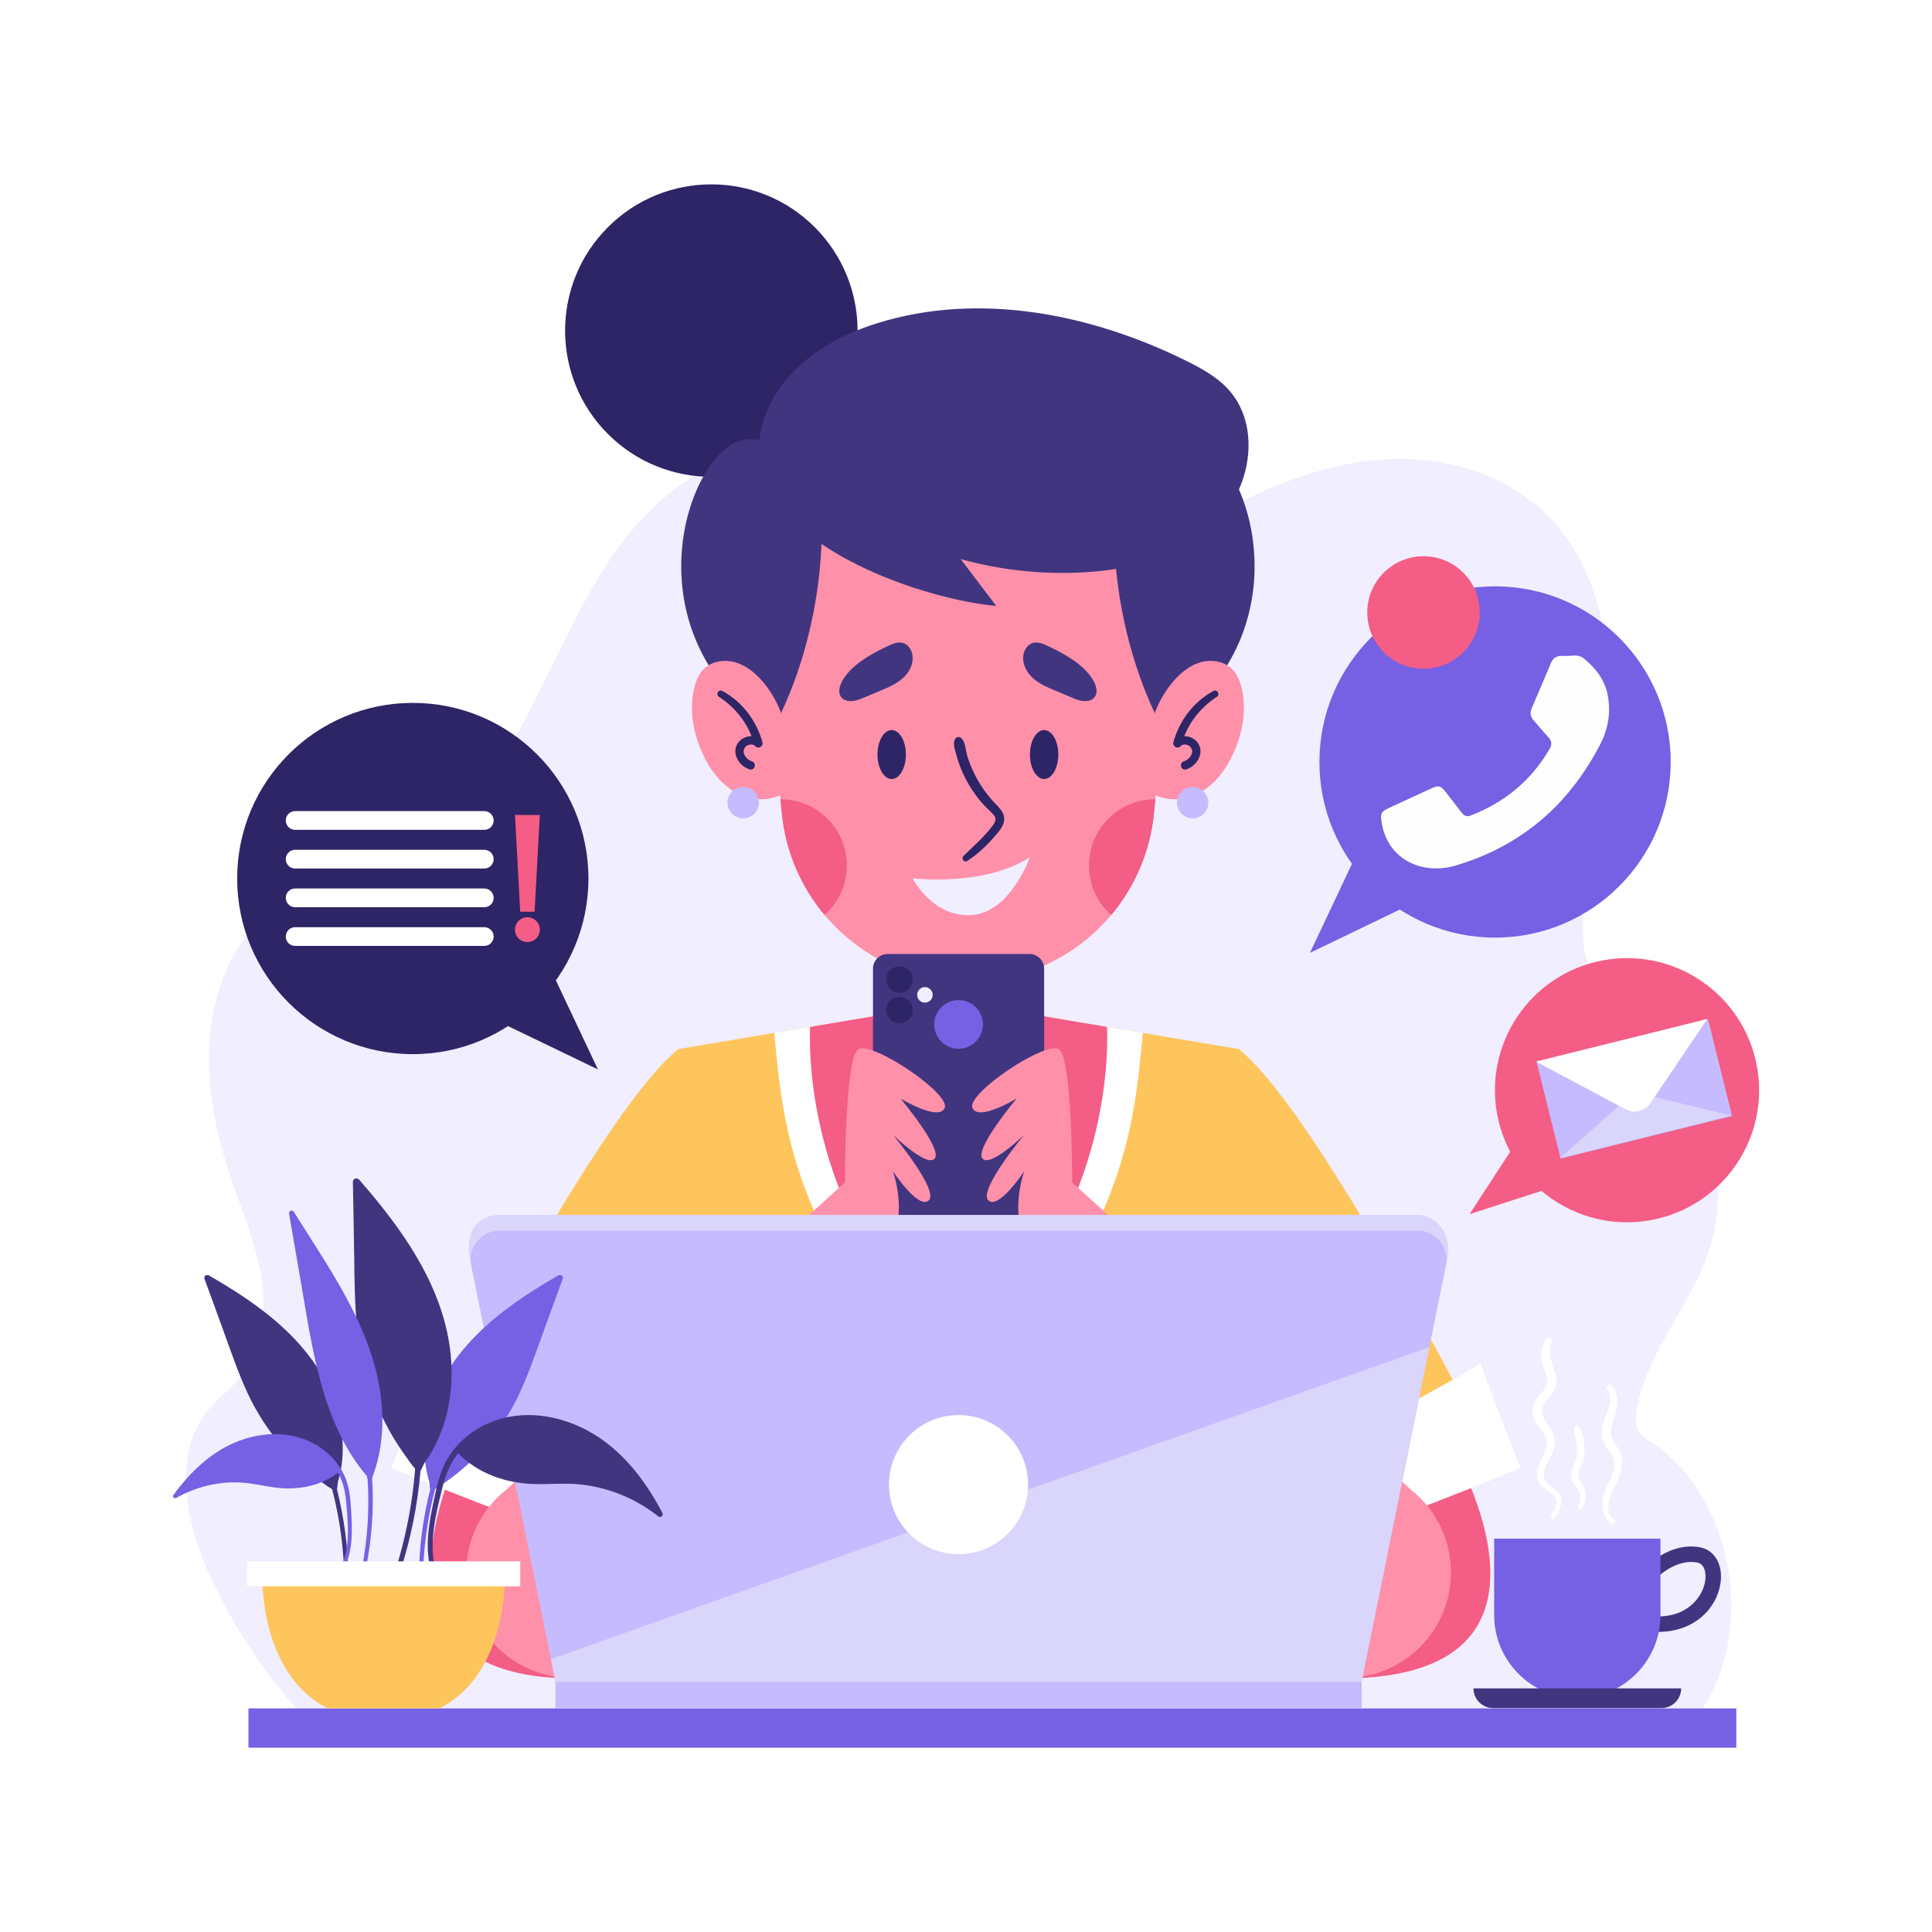 <?xml version="1.0" encoding="utf-8"?>
<!-- Generator: Adobe Illustrator 27.5.0, SVG Export Plug-In . SVG Version: 6.00 Build 0)  -->
<svg version="1.1" xmlns="http://www.w3.org/2000/svg" xmlns:xlink="http://www.w3.org/1999/xlink" x="0px" y="0px"
	 viewBox="0 0 500 500" style="enable-background:new 0 0 500 500;" xml:space="preserve">
<g id="BACKGROUND">
	<rect style="fill:#FFFFFF;" width="500" height="500"/>
</g>
<g id="OBJECTS">
	<g>
		<path style="fill:#F0EEFF;" d="M427.473,373.382c-1.276-0.844-2.647-1.676-3.427-3.043c-1.001-1.753-0.805-3.979-0.418-5.988
			c2.917-15.148,14.354-26.899,18.899-41.585c4.429-14.313,1.564-30.931-7.351-42.638c-7.811-10.256-20.022-17.246-24.076-29.722
			c-2.266-6.973-1.557-14.606-0.547-21.905c2.183-15.767,5.655-31.418,5.891-47.353c0.236-15.936-3.165-32.648-13.064-44.607
			c-10.984-13.269-28.601-18.75-45.185-17.66c-16.584,1.09-32.349,8.001-47.08,16.181c-4.028,2.237-8.256,4.641-12.796,4.467
			c-10.869-0.418-16.006-13.949-23.24-22.593c-7.912-9.453-20.177-13.798-32.069-14.046c-11.892-0.248-23.573,3.171-34.871,7.129
			c-13.808,4.838-27.659,10.72-38.593,20.916c-14.822,13.82-22.693,33.947-32.126,52.36c-9.434,18.413-22.407,36.91-41.424,42.402
			c-5.312,1.534-10.887,1.97-16.094,3.865c-12.805,4.66-21.744,17.896-24.587,31.977c-2.842,14.082-0.347,28.846,4.154,42.43
			c2.848,8.597,6.509,16.964,8.039,25.934c1.53,8.969,0.617,18.955-4.85,25.972c-2.695,3.459-6.319,5.986-9.04,9.422
			c-9.239,11.667-5.416,29.491,0.989,43.142c5.757,12.27,13.211,23.635,22.048,33.617h363.96
			C454.547,420.805,448.152,387.063,427.473,373.382z"/>
		<rect x="64.304" y="442.13" style="fill:#7660E3;" width="385.044" height="10.174"/>
		<g>
			<path style="fill:#FFC55D;" d="M388.093,380.573l-58.333,26.941v34.538H166.39v-34.538l-58.332-26.941
				c0,0,44.981-90.522,67.471-109.078l24.85-4.181l9.257-1.552l38.439-6.466l38.439,6.466l9.257,1.552l24.85,4.181
				C343.112,290.051,388.093,380.573,388.093,380.573z"/>
			<g>
				<path style="fill:#F45D85;" d="M122.18,369.093c0,0-36.721,65.285,26.229,65.285l22.382-48.149L122.18,369.093z"/>
				<path style="fill:#FFFFFF;" d="M111.689,352.777c1.049,1.627,61.201,33.452,61.201,33.452l-6.994,18.885
					c0,0-65.398-24.894-64.698-25.387C101.897,379.235,111.689,352.777,111.689,352.777z"/>
			</g>
			<g>
				<path style="fill:#F45D85;" d="M372.624,369.093c0,0,42.272,65.285-25.226,65.285l-23.385-48.149L372.624,369.093z"/>
				<path style="fill:#FFFFFF;" d="M383.116,352.777c-1.049,1.627-61.201,33.452-61.201,33.452l6.994,18.885
					c0,0,65.398-24.894,64.698-25.387C392.908,379.235,383.116,352.777,383.116,352.777z"/>
			</g>
			<g>
				<g>
					<path style="fill:#FFFFFF;" d="M295.772,267.313c-2.188,22.555-4.3,56.317-47.696,95.015
						c-43.396-38.698-45.509-72.46-47.696-95.015l9.257-1.552l38.439-6.466l38.439,6.466L295.772,267.313z"/>
					<path style="fill:#F45D85;" d="M248.075,352.263c-37.232-34.043-38.838-74.734-38.439-86.502l38.439-6.466l38.439,6.466
						C286.913,277.529,285.308,318.22,248.075,352.263z"/>
				</g>
			</g>
			<rect x="231.359" y="243.195" style="fill:#F45D85;" width="33.433" height="34.273"/>
			<g>
				
					<ellipse transform="matrix(0.707 -0.707 0.707 0.707 -6.564 155.249)" style="fill:#2D2566;" cx="184.12" cy="85.548" rx="37.852" ry="37.852"/>
				<path style="fill:#FF90AA;" d="M306.808,128.957l-7.797,77.894l-0.36,3.661c-1.002,10.007-5.01,19.05-11.06,26.281
					c-8.927,10.623-22.287,17.303-37.097,17.303c-14.811,0-28.17-6.68-37.097-17.303c-6.05-7.232-10.058-16.275-11.06-26.281
					l-0.36-3.661l-7.797-77.894H306.808z"/>
				<g>
					<path style="fill:#413580;" d="M199.853,188.942c0,0,14.709-24.315,12.67-59.99c0,0-3.701-15.289-18.669-15.289
						C178.886,113.663,160.682,162.802,199.853,188.942z"/>
					<path style="fill:#413580;" d="M301.135,188.942c0,0-14.709-24.315-12.67-59.99c0,0,3.701-15.289,18.669-15.289
						C322.102,113.663,340.307,162.802,301.135,188.942z"/>
				</g>
				<path style="fill:#413580;" d="M257.837,156.825c-3.069-4.043-6.138-8.086-9.207-12.128c10.77,2.986,22.051,4.12,33.199,3.337
					c12.372-0.869,25.242-4.49,33.704-13.558c8.462-9.068,10.702-24.618,2.314-33.754c-2.945-3.207-6.845-5.357-10.746-7.291
					c-24.62-12.208-53.598-17.972-79.851-9.853c-10.955,3.388-21.663,9.603-27.203,19.643
					C182.149,135.662,234.662,154.706,257.837,156.825z"/>
				<g>
					<g>
						<path style="fill:#FF90AA;" d="M197.584,176.632c-1.911-2.298-4.293-4.324-7.154-5.189c-2.861-0.865-6.251-0.378-8.35,1.75
							c-1.281,1.299-1.979,3.065-2.409,4.838c-1.342,5.536-0.316,11.458,2.001,16.661c1.914,4.297,4.836,8.326,8.982,10.549
							c4.146,2.223,9.649,2.279,13.289-0.701l-0.256-13.297C203.164,185.911,201.008,180.751,197.584,176.632z"/>
						<path style="fill:#FF90AA;" d="M321.318,178.03c-0.43-1.773-1.128-3.539-2.409-4.838c-2.099-2.128-5.488-2.615-8.349-1.75
							c-2.861,0.865-5.244,2.891-7.154,5.189c-3.425,4.119-5.58,9.279-6.104,14.61l-0.256,13.297
							c3.64,2.98,9.143,2.924,13.289,0.701c4.146-2.223,7.068-6.252,8.982-10.549C321.634,189.488,322.659,183.566,321.318,178.03z"
							/>
					</g>
					<g>
						<g>
							<path style="fill:#2D2566;" d="M197.317,192.095c-1.53-5.574-5.238-10.52-10.361-13.263
								c-0.995-0.533-1.823,0.896-0.881,1.508c3.794,2.464,6.78,6.004,8.431,10.185c-1.481-0.029-3.014,0.748-3.737,2.087
								c-1.423,2.636,0.657,5.727,3.257,6.506c1.333,0.4,1.902-1.681,0.574-2.081c-1.274-0.383-2.631-1.932-1.962-3.334
								c0.492-1.032,2.077-1.414,2.871-0.556C196.254,193.956,197.596,193.112,197.317,192.095z"/>
							<path style="fill:#C6BBFE;" d="M196.396,207.729c0,2.242-1.817,4.059-4.059,4.059c-2.242,0-4.059-1.817-4.059-4.059
								c0-2.242,1.817-4.059,4.059-4.059C194.579,203.67,196.396,205.488,196.396,207.729z"/>
						</g>
						<g>
							<path style="fill:#2D2566;" d="M303.671,192.095c1.53-5.574,5.238-10.52,10.361-13.263c0.995-0.533,1.823,0.896,0.881,1.508
								c-3.794,2.464-6.78,6.004-8.432,10.185c1.481-0.029,3.014,0.748,3.737,2.087c1.423,2.636-0.657,5.727-3.257,6.506
								c-1.333,0.4-1.902-1.681-0.574-2.081c1.274-0.383,2.631-1.932,1.962-3.334c-0.492-1.032-2.077-1.414-2.871-0.556
								C304.734,193.956,303.392,193.112,303.671,192.095z"/>
							<path style="fill:#C6BBFE;" d="M304.592,207.729c0,2.242,1.817,4.059,4.059,4.059c2.242,0,4.059-1.817,4.059-4.059
								c0-2.242-1.817-4.059-4.059-4.059C306.409,203.67,304.592,205.488,304.592,207.729z"/>
						</g>
					</g>
				</g>
				<g>
					<path style="fill:#F45D85;" d="M219.164,223.987c0,5.1-2.222,9.685-5.767,12.807c-6.05-7.232-10.058-16.275-11.06-26.281
						l-0.36-3.661h0.051C211.496,206.851,219.164,214.52,219.164,223.987z"/>
					<path style="fill:#F45D85;" d="M299.011,206.851l-0.36,3.661c-1.002,10.007-5.01,19.05-11.06,26.281
						c-3.545-3.121-5.767-7.707-5.767-12.807c0-9.467,7.669-17.136,17.135-17.136H299.011z"/>
				</g>
				<path style="fill:#2D2566;" d="M257.983,208.4c-2.353-2.386-4.314-5.131-5.808-8.133c-0.758-1.524-1.387-3.101-1.877-4.731
					c-0.429-1.428-0.418-3.392-1.472-4.485c-0.438-0.454-1.367-0.404-1.655,0.213c-0.581,1.244-0.103,2.507,0.231,3.788
					c0.375,1.436,0.862,2.839,1.434,4.208c1.137,2.727,2.65,5.249,4.483,7.564c0.912,1.152,1.969,2.195,3.021,3.218
					c0.54,0.525,1.27,1.128,1.288,1.947c0.019,0.854-0.757,1.743-1.247,2.353c-2.125,2.648-4.636,4.833-7.058,7.186
					c-0.661,0.643,0.199,1.801,0.997,1.292c2.926-1.863,5.564-4.494,7.777-7.147c0.873-1.046,1.767-2.259,1.784-3.685
					C259.9,210.511,258.964,209.395,257.983,208.4z"/>
				<g>
					<path style="fill:#2D2566;" d="M234.443,195.273c0,3.496-1.646,6.33-3.675,6.33s-3.675-2.834-3.675-6.33s1.645-6.33,3.675-6.33
						S234.443,191.777,234.443,195.273z"/>
					<path style="fill:#2D2566;" d="M273.896,195.273c0,3.496-1.646,6.33-3.675,6.33c-2.03,0-3.675-2.834-3.675-6.33
						s1.646-6.33,3.675-6.33C272.25,188.942,273.896,191.777,273.896,195.273z"/>
				</g>
				<g>
					<path style="fill:#413580;" d="M229.894,167.135c1.245-0.586,2.663-1.146,3.96-0.688c0.857,0.303,1.521,1.025,1.907,1.849
						c1.044,2.232,0.095,4.988-1.623,6.755c-1.717,1.767-4.057,2.762-6.329,3.714c-1.655,0.693-3.311,1.386-4.966,2.079
						c-4.401,1.843-7.208-0.719-4.701-4.91C220.59,171.841,225.733,169.091,229.894,167.135z"/>
					<path style="fill:#413580;" d="M271.094,167.135c-1.245-0.586-2.663-1.146-3.96-0.688c-0.857,0.303-1.521,1.025-1.906,1.849
						c-1.044,2.232-0.095,4.988,1.623,6.755c1.717,1.767,4.057,2.762,6.329,3.714c1.655,0.693,3.311,1.386,4.966,2.079
						c4.401,1.843,7.208-0.719,4.701-4.91C280.398,171.841,275.255,169.091,271.094,167.135z"/>
				</g>
				<path style="fill:#F0EEFF;" d="M236.196,227.307c0,0,18.645,2.25,30.349-5.485c0,0-5.052,14.419-15.175,14.995
					C241.248,237.393,236.196,227.307,236.196,227.307z"/>
			</g>
			<g>
				<path style="fill:#413580;" d="M266.433,326.2h-36.715c-2.092,0-3.788-1.696-3.788-3.788v-71.726
					c0-2.092,1.696-3.788,3.788-3.788h36.715c2.092,0,3.788,1.696,3.788,3.788v71.726C270.221,324.504,268.525,326.2,266.433,326.2z
					"/>
				<circle style="fill:#7660E3;" cx="248.075" cy="265.12" r="6.303"/>
				<g>
					<circle style="fill:#2D2566;" cx="232.775" cy="253.517" r="3.422"/>
					<path style="fill:#2D2566;" d="M236.196,261.424c0,1.89-1.532,3.422-3.422,3.422c-1.89,0-3.422-1.532-3.422-3.422
						c0-1.89,1.532-3.422,3.422-3.422C234.664,258.002,236.196,259.534,236.196,261.424z"/>
				</g>
				<path style="fill:#F0EEFF;" d="M241.374,257.47c0,1.11-0.9,2.01-2.01,2.01c-1.11,0-2.01-0.9-2.01-2.01
					c0-1.11,0.9-2.01,2.01-2.01C240.475,255.46,241.374,256.36,241.374,257.47z"/>
			</g>
			<g>
				<g>
					<path style="fill:#FF90AA;" d="M130.802,385.71l87.87-79.697c0,0-0.072-32.238,3.439-34.467
						c3.512-2.23,23.769,11.378,22.391,15.118c-1.378,3.741-11.458-2.37-11.458-2.37s10.791,12.862,8.903,15.475
						c-1.889,2.613-10.834-6.058-10.834-6.058s11.913,14.31,9.275,16.92c-2.638,2.609-9.327-7.549-9.327-7.549
						s5.785,15.816-4.87,21.734l-54.339,95.335c-8.141,14.735-27.547,18.663-40.777,8.254h0
						C117.293,417.563,117.16,396.727,130.802,385.71z"/>
				</g>
				<g>
					<path style="fill:#FF90AA;" d="M365.349,385.71l-87.87-79.697c0,0,0.072-32.238-3.439-34.467
						c-3.512-2.23-23.769,11.378-22.391,15.118c1.378,3.741,11.458-2.37,11.458-2.37s-10.792,12.862-8.903,15.475
						c1.889,2.613,10.835-6.058,10.835-6.058s-11.913,14.31-9.275,16.92c2.638,2.609,9.327-7.549,9.327-7.549
						s-5.785,15.816,4.87,21.734l54.339,95.335c8.141,14.735,27.547,18.663,40.777,8.254l0,0
						C378.857,417.563,378.99,396.727,365.349,385.71z"/>
				</g>
			</g>
		</g>
		<g>
			<g>
				<path style="fill:#D9D5FB;" d="M374.356,326.967l-4.431,17.58l-18.94,93.51h-205.82l-2.58-12.75l-20.69-98.09
					c-2.287-9.316,2.67-12.81,7.43-12.81h237.5C371.585,314.406,376.298,319.338,374.356,326.967z"/>
				<path style="fill:#C6BBFE;" d="M374.205,327.502l-4.28,21.12l-18.94,93.51h-205.82l-2.58-12.75l-20.64-101.88
					c-0.94-4.66,2.62-9.02,7.38-9.02h237.5C371.585,318.482,375.145,322.842,374.205,327.502z"/>
				<polygon style="fill:#D9D5FB;" points="369.925,348.622 350.985,442.132 145.165,442.132 142.585,429.382 				"/>
				<circle style="fill:#FFFFFF;" cx="248.075" cy="384.217" r="18"/>
			</g>
			<rect x="143.747" y="435.317" style="fill:#C6BBFE;" width="208.656" height="6.815"/>
		</g>
		<g>
			<g>
				<path style="fill:#7660E3;" d="M111.33,385.499l-0.222-1.952c-2.414-7.891-1.183-16.479,2.202-23.944
					c3.817-8.418,10.347-15.212,17.646-20.734c4.284-3.241,8.843-6.101,13.497-8.775c0.647-0.372,1.445,0.149,1.162,0.914
					c-1.854,5.026-3.677,10.063-5.501,15.1c-1.757,4.854-3.453,9.747-5.638,14.43c-3.799,8.141-9.347,15.34-16.381,20.948
					c-0.955,0.762-1.935,1.491-2.939,2.188c-0.762,0.529-1.583,1.197-2.44,1.621c-0.034,0.084-0.082,0.16-0.15,0.217
					c-0.586,2.262-1.093,4.544-1.515,6.842c-0.935,5.091-1.466,10.252-1.606,15.425c-0.018,0.676-1.046,0.517-1.037-0.146
					C108.511,400.102,109.524,392.695,111.33,385.499z"/>
				<path style="fill:#413580;" d="M87.219,385.499l0.222-1.952c2.414-7.891,1.183-16.479-2.202-23.944
					c-3.817-8.418-10.347-15.212-17.646-20.734c-4.284-3.241-8.843-6.101-13.497-8.775c-0.647-0.372-1.445,0.149-1.162,0.914
					c1.854,5.026,3.677,10.063,5.501,15.1c1.757,4.854,3.453,9.747,5.638,14.43c3.799,8.141,9.347,15.34,16.381,20.948
					c0.955,0.762,1.935,1.491,2.939,2.188c0.762,0.529,1.583,1.197,2.439,1.621c0.034,0.084,0.082,0.16,0.15,0.217
					c0.586,2.262,1.093,4.544,1.515,6.842c0.935,5.091,1.466,10.252,1.606,15.425c0.018,0.676,1.046,0.517,1.037-0.146
					C90.038,400.102,89.025,392.695,87.219,385.499z"/>
				<path style="fill:#413580;" d="M116.655,350.747c-1.033-10.982-5.758-21.185-11.846-30.253
					c-3.573-5.322-7.604-10.321-11.815-15.148c-0.585-0.671-1.688-0.393-1.667,0.58c0.138,6.391,0.236,12.783,0.335,19.175
					c0.095,6.159,0.105,12.339,0.75,18.472c1.121,10.661,4.581,20.94,10.336,30.002c0.781,1.23,1.603,2.435,2.465,3.611
					c0.654,0.893,1.32,1.966,2.122,2.778c0.005,0.108,0.031,0.212,0.085,0.304c-0.218,2.779-0.534,5.551-0.951,8.308
					c-0.925,6.107-2.332,12.136-4.186,18.027c-0.242,0.77,0.979,0.99,1.226,0.239c2.813-8.537,4.55-17.288,5.311-26.109l1.01-2.116
					C115.621,370.653,117.571,360.485,116.655,350.747z"/>
				<path style="fill:#7660E3;" d="M74.815,314.139c0.983,5.689,1.959,11.379,2.954,17.066c3.049,17.424,5.317,36.869,17.218,50.847
					c-0.02,0.051-0.014,0.269,0.162,0.861c0.472,7.65-0.013,15.356-1.456,22.883c-0.121,0.633,0.842,0.905,0.972,0.268
					c1.572-7.713,2.123-15.593,1.649-23.445c0.099-0.455,0.099-0.455,0.099-0.455c1.834-4.861,2.633-10.042,2.541-15.233
					c-0.357-20.158-12.661-36.913-22.917-53.305C75.614,312.95,74.69,313.415,74.815,314.139z"/>
			</g>
			<path style="fill:#413580;" d="M111.922,407.568c0.244,0.691,1.248,0.236,1.034-0.442c-2.214-7.049-0.264-14.879,1.456-21.834
				c0.762-3.079,1.833-6.056,3.724-8.633c0.14-0.19,0.304-0.361,0.45-0.546c2.551,2.594,5.634,4.572,9.034,5.883
				c3.275,1.263,6.778,1.937,10.282,2.062c4.096,0.145,8.186-0.316,12.276,0.115c7.373,0.776,14.411,3.686,20.216,8.286
				c0.529,0.419,1.389-0.216,1.064-0.841c-3.715-7.151-8.575-13.859-15.122-18.673c-9.968-7.329-23.944-9.623-34.447-2.035
				c-2.487,1.797-4.635,4.099-6.167,6.762c-1.699,2.954-2.511,6.259-3.222,9.562C111.067,393.896,109.578,400.932,111.922,407.568z"
				/>
			<path style="fill:#7660E3;" d="M90.84,390.467c-0.159-2.63-0.396-5.274-1.358-7.751c-0.868-2.233-2.253-4.261-3.958-5.939
				c-7.204-7.085-18.247-6.962-26.794-2.485c-5.614,2.94-10.149,7.539-13.855,12.615c-0.324,0.443,0.265,1.034,0.722,0.773
				c5.017-2.863,10.785-4.278,16.56-4.009c3.203,0.15,6.302,0.986,9.477,1.356c2.716,0.317,5.496,0.209,8.169-0.379
				c2.775-0.611,5.384-1.772,7.656-3.472c0.091,0.16,0.198,0.311,0.283,0.474c1.154,2.209,1.63,4.629,1.855,7.093
				c0.507,5.564,1.089,11.829-1.447,17.003c-0.244,0.498,0.476,0.967,0.745,0.463C91.481,401.37,91.161,395.771,90.84,390.467z"/>
			<path style="fill:#FFC55D;" d="M67.917,408.772c0,3.32,0.63,25.06,16.864,33.36h28.991c17.595-9,16.856-33.79,16.856-33.79
				H67.925C67.925,408.342,67.917,408.492,67.917,408.772z"/>
			
				<rect x="63.909" y="404.069" transform="matrix(-1 -1.224647e-16 1.224647e-16 -1 198.549 814.609)" style="fill:#FFFFFF;" width="70.731" height="6.472"/>
		</g>
		<g>
			<g>
				
					<ellipse transform="matrix(0.519 -0.855 0.855 0.519 -38.811 495.622)" style="fill:#F45D85;" cx="421.04" cy="282.301" rx="34.175" ry="34.175"/>
				<polyline style="fill:#F45D85;" points="393.309,294.266 380.321,314.221 402.755,306.96 				"/>
			</g>
			<g>
				
					<rect x="399.914" y="268.842" transform="matrix(0.971 -0.241 0.241 0.971 -55.429 110.183)" style="fill:#C6BBFE;" width="45.705" height="25.743"/>
				<polygon style="fill:#D9D5FB;" points="403.69,299.713 423.001,282.656 448.047,288.699 				"/>
				<path style="fill:#FFFFFF;" d="M397.486,274.728l23.207,12.369c2.234,1.191,5.007,0.502,6.424-1.595l14.726-21.788"/>
			</g>
		</g>
		<g>
			<g>
				<g>
					<g>
						<circle style="fill:#2D2566;" cx="106.832" cy="227.358" r="45.453"/>
					</g>
					<polyline style="fill:#2D2566;" points="141.218,248.122 154.736,276.758 126.482,263.147 					"/>
				</g>
			</g>
			<g>
				<g>
					<path style="fill:#FFFFFF;" d="M76.38,214.763h48.954c1.34,0,2.425-1.086,2.425-2.425c0-1.339-1.086-2.425-2.425-2.425H76.38
						c-1.339,0-2.425,1.086-2.425,2.425C73.955,213.677,75.041,214.763,76.38,214.763z"/>
					<path style="fill:#FFFFFF;" d="M125.335,219.926H76.38c-1.339,0-2.425,1.086-2.425,2.425c0,1.339,1.086,2.425,2.425,2.425
						h48.954c1.34,0,2.425-1.086,2.425-2.425C127.76,221.012,126.674,219.926,125.335,219.926z"/>
					<path style="fill:#FFFFFF;" d="M125.335,229.94H76.38c-1.339,0-2.425,1.086-2.425,2.425c0,1.34,1.086,2.425,2.425,2.425h48.954
						c1.34,0,2.425-1.086,2.425-2.425C127.76,231.026,126.674,229.94,125.335,229.94z"/>
					<path style="fill:#FFFFFF;" d="M125.335,239.954H76.38c-1.339,0-2.425,1.086-2.425,2.425c0,1.339,1.086,2.425,2.425,2.425
						h48.954c1.34,0,2.425-1.086,2.425-2.425C127.76,241.04,126.674,239.954,125.335,239.954z"/>
				</g>
				<g>
					<polygon style="fill:#F45D85;" points="139.709,210.902 133.275,210.902 134.63,235.962 138.355,235.962 					"/>
					<path style="fill:#F45D85;" d="M139.709,240.598c0,1.777-1.44,3.217-3.217,3.217c-1.777,0-3.217-1.44-3.217-3.217
						s1.44-3.217,3.217-3.217C138.269,237.381,139.709,238.821,139.709,240.598z"/>
				</g>
			</g>
		</g>
		<g>
			<g>
				<circle style="fill:#7660E3;" cx="386.92" cy="197.196" r="45.453"/>
				<polyline style="fill:#7660E3;" points="352.535,217.96 339.016,246.595 367.27,232.984 				"/>
			</g>
			<g>
				<path style="fill:#FEFEFE;" d="M405.964,169.75c-0.65,0-1.3-0.009-1.949,0.002c-1.271,0.021-2.118,0.625-2.615,1.809
					c-1.634,3.887-3.278,7.77-4.959,11.636c-0.538,1.238-0.407,2.28,0.498,3.285c1.269,1.408,2.459,2.889,3.748,4.279
					c0.905,0.975,1.02,1.9,0.345,3.065c-4.751,8.196-11.643,13.831-20.432,17.236c-1.071,0.415-1.753-0.002-2.37-0.808
					c-1.351-1.762-2.714-3.516-4.078-5.268c-1.305-1.675-1.832-1.816-3.714-0.953c-3.734,1.712-7.465,3.432-11.191,5.163
					c-1.826,0.848-2.015,1.438-1.707,3.473c1.534,10.137,10.883,13.793,19.163,11.337c17.069-5.063,29.443-15.822,37.52-31.551
					c2.005-3.904,2.703-8.214,1.834-12.641c-0.782-3.981-3.146-6.94-6.189-9.427C408.732,169.459,407.321,169.616,405.964,169.75z"
					/>
			</g>
			<circle style="fill:#F45D85;" cx="368.404" cy="158.512" r="14.56"/>
		</g>
		<g>
			<g>
				<g>
					<g>
						<path style="fill:#413580;" d="M429.13,422.332c-0.829,0-1.685-0.048-2.57-0.147l0.441-3.975
							c9.405,1.043,13.711-4.889,14.311-9.132c0.277-1.959-0.119-4.369-2.149-4.719c-6.471-1.111-11.926,5.502-11.98,5.568
							l-3.111-2.514c0.28-0.349,6.967-8.518,15.769-6.996c3.873,0.666,6.106,4.458,5.433,9.22
							C444.341,416.217,438.56,422.332,429.13,422.332z"/>
					</g>
					<path style="fill:#7660E3;" d="M408.21,439.496L408.21,439.496c-11.885,0-21.52-9.635-21.52-21.52v-19.778h43.039v19.778
						C429.73,429.861,420.095,439.496,408.21,439.496z"/>
				</g>
				<path style="fill:#413580;" d="M435.085,436.941h-53.751l0,0c0,2.823,2.288,5.111,5.111,5.111h43.529
					C432.797,442.052,435.085,439.763,435.085,436.941L435.085,436.941z"/>
			</g>
			<g>
				<path style="fill:#FFFFFF;" d="M404.03,388.006c-0.176-1.383-1.089-2.295-2.163-3.085c-0.642-0.472-1.367-0.897-1.843-1.552
					c-0.648-0.891-0.57-1.958-0.286-2.972c0.515-1.839,1.755-3.351,2.333-5.169c0.485-1.525,0.398-3.057-0.233-4.522
					c-0.608-1.411-1.658-2.554-2.365-3.909c-1.57-3.013,1.935-4.816,2.983-7.317c0.82-1.955,0.176-3.835-0.516-5.716
					c-0.417-1.134-0.711-2.284-0.784-3.494c-0.07-1.16,0.166-2.271,0.288-3.418c0.084-0.785-1.01-0.924-1.376-0.373
					c-0.991,1.494-1.264,3.559-1.106,5.317c0.176,1.963,1.512,3.778,1.487,5.726c-0.019,1.486-1.283,2.598-2.15,3.677
					c-0.877,1.091-1.631,2.279-1.707,3.717c-0.076,1.43,0.533,2.752,1.307,3.917c0.806,1.213,2.037,2.462,2.359,3.92
					c0.418,1.896-0.895,3.814-1.617,5.479c-0.613,1.414-1.062,3.034-0.662,4.574c0.418,1.609,1.694,2.461,2.984,3.345
					c0.943,0.646,1.828,1.365,1.797,2.63c-0.031,1.272-0.762,2.463-1.401,3.518c-0.381,0.629,0.578,1.175,0.978,0.572
					C403.287,391.44,404.257,389.793,404.03,388.006z"/>
				<path style="fill:#FFFFFF;" d="M410.174,385.694c-0.195-0.844-0.62-1.536-1.123-2.229c-0.653-0.901-0.819-1.616-0.437-2.684
					c0.304-0.85,0.764-1.636,1.043-2.498c0.302-0.931,0.421-1.939,0.417-2.916c-0.007-1.896-0.186-4.427-1.312-6.012
					c-0.445-0.627-1.368-0.394-1.427,0.386c-0.073,0.969,0.244,1.851,0.451,2.786c0.219,0.99,0.421,2.003,0.419,3.021
					c-0.004,1.903-0.935,3.296-1.431,5.063c-0.454,1.615,0.05,2.755,1.03,4.013c1.177,1.51,1.553,3.37,0.647,5.118
					c-0.345,0.667,0.634,1.25,1.012,0.591C410.263,388.938,410.537,387.271,410.174,385.694z"/>
				<path style="fill:#FFFFFF;" d="M418.962,375.154c-0.816-1.381-2.029-2.413-2.086-4.123c-0.056-1.667,0.642-3.305,1.093-4.88
					c0.731-2.552,1.081-5.574-0.992-7.572c-0.534-0.515-1.565,0.193-1.074,0.828c2.148,2.781-0.282,6.214-1.015,9.03
					c-0.403,1.551-0.532,3.189,0.058,4.711c0.594,1.531,1.983,2.593,2.528,4.132c1.214,3.425-1.817,6.83-2.574,10.031
					c-0.604,2.554-0.1,5.44,2.213,6.967c0.692,0.456,1.302-0.632,0.643-1.1c-3.171-2.248-0.691-6.659,0.543-9.237
					C419.615,381.194,420.636,377.987,418.962,375.154z"/>
			</g>
		</g>
	</g>
</g>
</svg>
